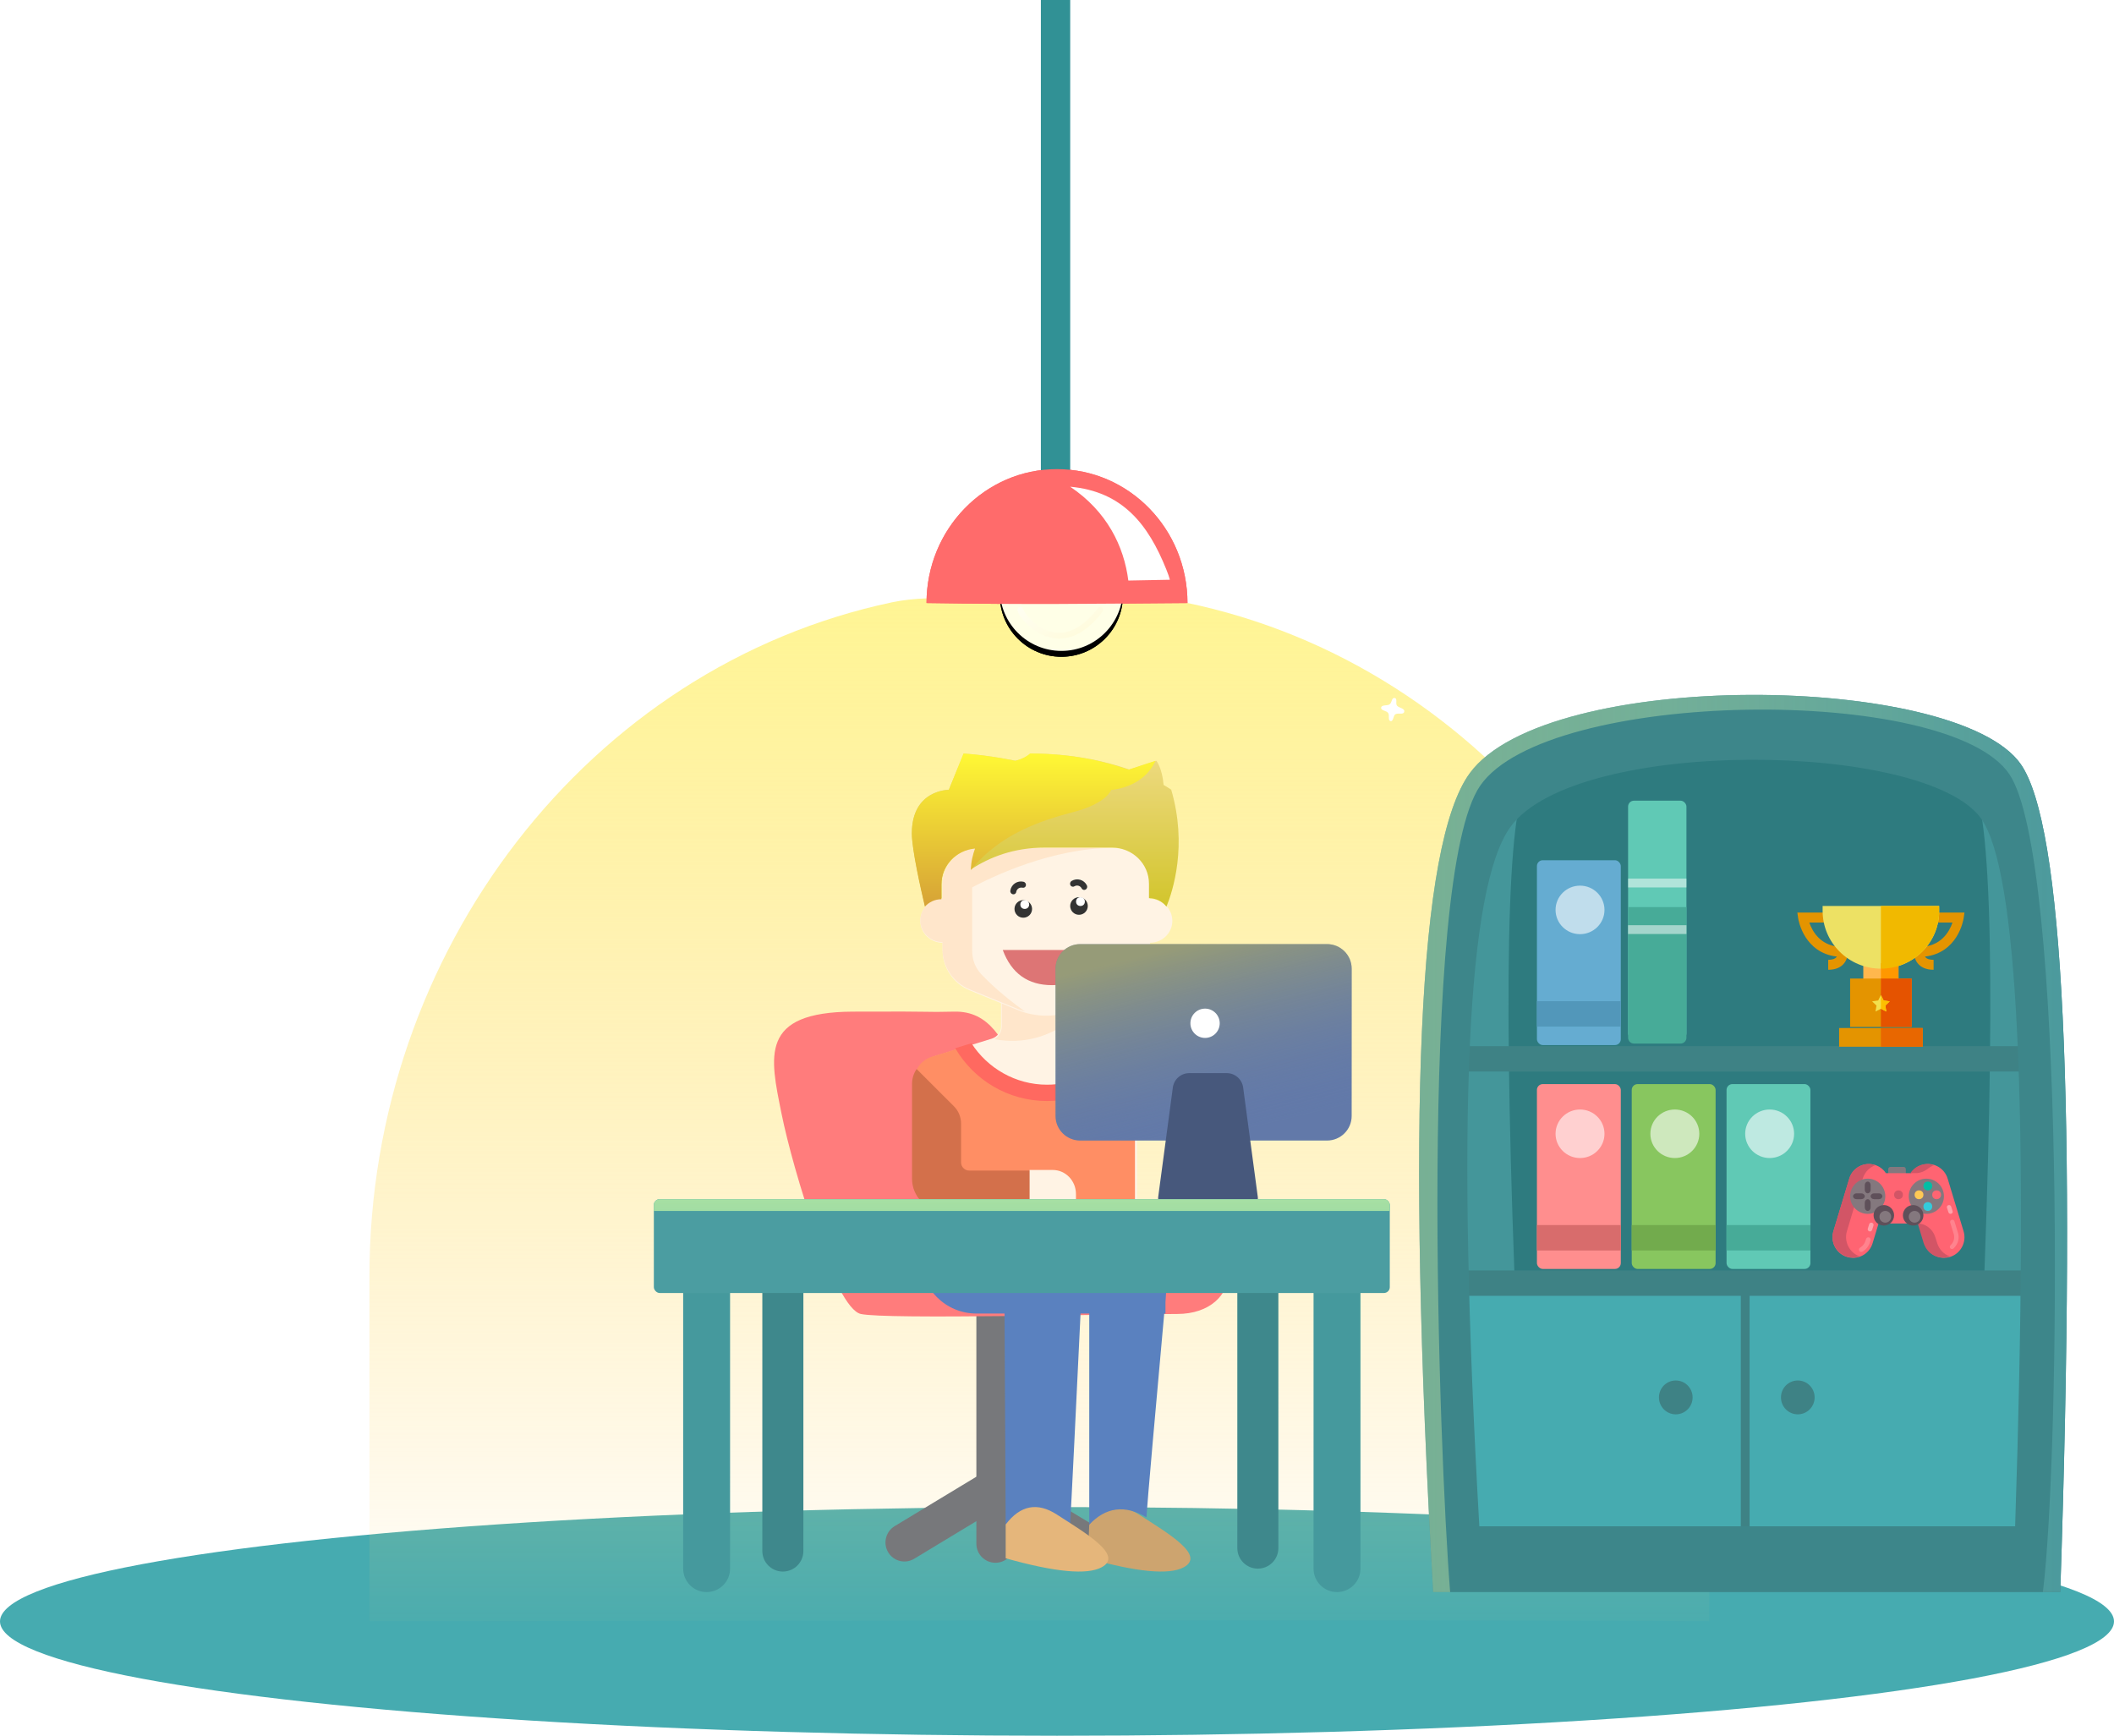 <?xml version="1.0" encoding="UTF-8" standalone="no"?>
<svg width="721px" height="592px" viewBox="0 0 721 592" version="1.1" xmlns="http://www.w3.org/2000/svg" xmlns:xlink="http://www.w3.org/1999/xlink">
    <!-- Generator: Sketch 48.2 (47327) - http://www.bohemiancoding.com/sketch -->
    <title>Group 9</title>
    <desc>Created with Sketch.</desc>
    <defs>
        <linearGradient x1="50%" y1="-5.392%" x2="50%" y2="100%" id="linearGradient-1">
            <stop stop-color="#FFF68F" offset="0%"></stop>
            <stop stop-color="#FFD877" stop-opacity="0.032" offset="100%"></stop>
        </linearGradient>
        <circle id="path-2" cx="46" cy="41" r="21"></circle>
        <filter x="-56.0%" y="-51.2%" width="211.9%" height="211.9%" filterUnits="objectBoundingBox" id="filter-3">
            <feOffset dx="0" dy="2" in="SourceAlpha" result="shadowOffsetOuter1"></feOffset>
            <feGaussianBlur stdDeviation="7.5" in="shadowOffsetOuter1" result="shadowBlurOuter1"></feGaussianBlur>
            <feColorMatrix values="0 0 0 0 0.993   0 0 0 0 0.962   0 0 0 0 0.962  0 0 0 1 0" type="matrix" in="shadowBlurOuter1"></feColorMatrix>
        </filter>
        <linearGradient x1="-9.519%" y1="-30.44%" x2="100%" y2="100%" id="linearGradient-4">
            <stop stop-color="#FFFFFF" offset="0%"></stop>
            <stop stop-color="#FFF8C7" offset="100%"></stop>
        </linearGradient>
        <linearGradient x1="100%" y1="55.129%" x2="0%" y2="55.129%" id="linearGradient-5">
            <stop stop-color="#49989D" offset="0%"></stop>
            <stop stop-color="#B3DB9F" stop-opacity="0.491" offset="100%"></stop>
        </linearGradient>
        <filter x="-103.0%" y="-97.8%" width="306.0%" height="298.1%" filterUnits="objectBoundingBox" id="filter-6">
            <feOffset dx="0" dy="2" in="SourceAlpha" result="shadowOffsetOuter1"></feOffset>
            <feGaussianBlur stdDeviation="51.5" in="shadowOffsetOuter1" result="shadowBlurOuter1"></feGaussianBlur>
            <feColorMatrix values="0 0 0 0 0.661   0 0 0 0 0.597   0 0 0 0 0.316  0 0 0 1 0" type="matrix" in="shadowBlurOuter1" result="shadowMatrixOuter1"></feColorMatrix>
            <feMerge>
                <feMergeNode in="shadowMatrixOuter1"></feMergeNode>
                <feMergeNode in="SourceGraphic"></feMergeNode>
            </feMerge>
        </filter>
        <linearGradient x1="50%" y1="0%" x2="50%" y2="100%" id="linearGradient-7">
            <stop stop-color="#EEDA82" offset="0%"></stop>
            <stop stop-color="#D2C52C" offset="100%"></stop>
        </linearGradient>
        <linearGradient x1="50%" y1="0%" x2="50%" y2="100%" id="linearGradient-8">
            <stop stop-color="#FFF835" offset="0%"></stop>
            <stop stop-color="#D6A236" offset="100%"></stop>
        </linearGradient>
        <linearGradient x1="17.161%" y1="10.327%" x2="50%" y2="100%" id="linearGradient-9">
            <stop stop-color="#CABD47" stop-opacity="0.501" offset="0%"></stop>
            <stop stop-color="#6279A9" stop-opacity="0" offset="100%"></stop>
        </linearGradient>
        <linearGradient x1="36.55%" y1="-1494.929%" x2="50%" y2="1785.82%" id="linearGradient-10">
            <stop stop-color="#EEF5C9" offset="0%"></stop>
            <stop stop-color="#DAFF3A" stop-opacity="0" offset="100%"></stop>
        </linearGradient>
        <circle id="path-11" cx="46" cy="201" r="21"></circle>
        <filter x="-56.0%" y="-51.2%" width="211.9%" height="211.9%" filterUnits="objectBoundingBox" id="filter-12">
            <feOffset dx="0" dy="2" in="SourceAlpha" result="shadowOffsetOuter1"></feOffset>
            <feGaussianBlur stdDeviation="7.5" in="shadowOffsetOuter1" result="shadowBlurOuter1"></feGaussianBlur>
            <feColorMatrix values="0 0 0 0 0.993   0 0 0 0 0.962   0 0 0 0 0.962  0 0 0 1 0" type="matrix" in="shadowBlurOuter1"></feColorMatrix>
        </filter>
    </defs>
    <g id="Fold-2a-Copy-20" stroke="none" stroke-width="1" fill="none" fill-rule="evenodd" transform="translate(-280, 0)">
        <g id="Group-9" transform="translate(280, 0)">
            <g id="Group-8">
                <g id="Group-7">
                    <g id="Group-5" transform="translate(0, 160)">
                        <g id="Group-3" transform="translate(0, 354)" fill="#46ABB0">
                            <g id="Group-2-Copy">
                                <ellipse id="Oval-8" cx="360.5" cy="39" rx="360.5" ry="39"></ellipse>
                            </g>
                        </g>
                        <path d="M582.956,392.932 C583.442,295.666 582.956,337.119 582.956,275.225 C582.956,164.047 508.223,66.718 403.925,45.434 C389.167,42.422 370.121,45.434 354.478,45.434 C338.271,45.434 319.433,42.207 304.181,45.434 C200.679,67.333 126,164.615 126,275.225 C126,328.202 126,290.779 126,351.755 C126,362.247 126,375.652 126,392.932 C190.931,392.932 486.316,392.316 582.956,392.932 Z" id="Oval-17" fill="url(#linearGradient-1)"></path>
                        <path d="M302.923,369.423 C301.087,366.348 302.076,362.358 305.13,360.511 L335.86,341.929 C338.915,340.081 342.879,341.076 344.715,344.15 C346.55,347.225 345.562,351.215 342.507,353.062 L311.778,371.644 C308.723,373.492 304.758,372.497 302.923,369.423 Z" id="Rectangle-16-Copy-5" fill="#77787B"></path>
                        <path d="M375.715,369.423 C373.879,372.497 369.915,373.492 366.86,371.644 L336.13,353.062 C333.076,351.215 332.087,347.225 333.923,344.15 C335.758,341.076 339.723,340.081 342.778,341.929 L373.507,360.511 C376.562,362.358 377.55,366.348 375.715,369.423 Z" id="Rectangle-16-Copy-6" fill="#77787B"></path>
                        <path d="M339.5,260 L339.5,260 C343.09,260 346,262.91 346,266.5 L346,366.5 C346,370.09 343.09,373 339.5,373 L339.5,373 C335.91,373 333,370.09 333,366.5 L333,266.5 C333,262.91 335.91,260 339.5,260 Z" id="Rectangle-16-Copy-4" fill="#77787B"></path>
                        <path d="M266.546,219.804 C262.611,200.25 258.909,185.184 290.888,185.033 C322.868,184.883 313.422,185.304 325.456,185.033 C337.489,184.763 342.386,194.721 347.934,207.201 C353.482,219.681 363.548,258.479 366.21,261.099 C379.914,260.99 377.543,261.099 401.459,261.099 C425.375,261.099 424.313,288.15 401.459,288.15 C378.605,288.15 302.398,290.063 293.601,288.15 C284.803,286.236 270.482,239.359 266.546,219.804 Z" id="Path-21" fill="#FF7C7C"></path>
                        <path d="M241,250 L241,250 C245.418,250 249,253.582 249,258 L249,375 C249,379.418 245.418,383 241,383 L241,383 C236.582,383 233,379.418 233,375 L233,258 C233,253.582 236.582,250 241,250 Z" id="Rectangle-16" fill="#45999D"></path>
                        <path d="M267,250 L267,250 C270.866,250 274,253.134 274,257 L274,369 C274,372.866 270.866,376 267,376 L267,376 C263.134,376 260,372.866 260,369 L260,257 C260,253.134 263.134,250 267,250 Z" id="Rectangle-16-Copy-2" fill="#3E888C"></path>
                        <path d="M429,249 L429,249 C432.866,249 436,252.134 436,256 L436,368 C436,371.866 432.866,375 429,375 L429,375 C425.134,375 422,371.866 422,368 L422,256 C422,252.134 425.134,249 429,249 Z" id="Rectangle-16-Copy-3" fill="#3E888C"></path>
                        <path d="M456,250 L456,250 C460.418,250 464,253.582 464,258 L464,375 C464,379.418 460.418,383 456,383 L456,383 C451.582,383 448,379.418 448,375 L448,258 C448,253.582 451.582,250 456,250 Z" id="Rectangle-16-Copy" fill="#45999D"></path>
                        <g id="Group-6" transform="translate(316, 0)">
                            <g id="Oval-15">
                                <use fill="black" fill-opacity="1" filter="url(#filter-3)" xlink:href="#path-2"></use>
                                <use fill="#FFFFE7" fill-rule="evenodd" xlink:href="#path-2"></use>
                            </g>
                            <path d="M89,45.673 C89,20.449 69.077,0 44.5,0 C19.923,0 0,20.449 0,45.673 C37.819,46.238 50.308,45.958 89,45.673 Z" id="Oval-12" fill="#FF6B6B"></path>
                            <path d="M49,6 C61.531,14.412 67.336,26.277 68.828,38 L83,37.73 C82.795,36.896 82.39,35.725 81.784,34.217 C75.582,18.766 66.826,7.625 49,6 Z" id="Path-24" fill="#FFFFFF"></path>
                            <path d="M32,48 C33.001,51.334 45.606,66.036 59.253,48" id="Path-26" stroke="url(#linearGradient-4)" stroke-width="2" opacity="0.682" stroke-linecap="round"></path>
                        </g>
                        <g id="Group-14" transform="translate(484, 77)">
                            <path d="M19.592,35.803 C45.11,1.209 180.159,2.881 201.366,32.777 C215.504,52.708 219.862,143.301 214.441,304.557 L7.497,304.557 C-1.452,148.45 2.58,58.865 19.592,35.803 Z" id="Rectangle-5-Copy-2" fill="#2E7B7F"></path>
                            <rect id="Rectangle-7" fill="#46ABB0" x="110.5" y="203.519" width="100.455" height="83.717"></rect>
                            <path d="M32.528,197.726 C28.43,87.036 30.503,30.269 38.747,27.425 C5.387,36.783 7.751,174.232 9.441,194.042 C10.568,207.248 18.263,208.477 32.528,197.726 Z" id="Path-23" fill="#44969A"></path>
                            <path d="M210.476,197.726 C206.378,87.036 208.451,30.269 216.695,27.425 C183.335,36.783 185.699,174.232 187.389,194.042 C188.516,207.248 196.211,208.477 210.476,197.726 Z" id="Path-23-Copy" fill="#44969A" transform="translate(201.627, 116.193) scale(-1, 1) translate(-201.627, -116.193) "></path>
                            <rect id="Rectangle-7-Copy" fill="#46ABB0" x="10.045" y="203.519" width="100.455" height="83.717"></rect>
                            <path d="M111.218,203.519 L111.218,288.679" id="Path-22" stroke="#3E8285" stroke-width="3"></path>
                            <rect id="Rectangle-6-Copy" fill="#3E8285" x="11.481" y="196.302" width="196.604" height="8.66"></rect>
                            <rect id="Rectangle-6" fill="#3E8285" x="11.481" y="119.802" width="196.604" height="8.66"></rect>
                            <path d="M17.283,26.707 C43.658,-9.243 183.238,-7.506 205.157,23.562 C219.769,44.275 224.274,138.421 218.67,306 L4.782,306 C-4.467,143.772 -0.3,50.674 17.283,26.707 Z M31.219,44.941 C16.197,65.417 12.637,144.958 20.539,283.562 L203.279,283.562 C208.067,140.386 204.218,59.95 191.734,42.254 C173.007,15.71 53.753,14.226 31.219,44.941 Z" id="Combined-Shape" fill="#3D868A"></path>
                            <path d="M212.749,306 C218.649,258.599 220.681,55.774 201.308,27.053 C180.563,-3.702 43.562,-2.16 20.798,31.02 C-0.49,62.049 6.766,258.567 10.587,306 L4.782,306 C-4.467,143.772 -0.3,50.674 17.283,26.707 C43.658,-9.243 183.238,-7.506 205.157,23.562 C219.769,44.275 224.274,138.421 218.67,306 L212.749,306 Z" id="Combined-Shape" fill="url(#linearGradient-5)"></path>
                            <ellipse id="Oval-7" fill="#3E8285" cx="129.156" cy="239.604" rx="5.74" ry="5.774"></ellipse>
                            <ellipse id="Oval-7-Copy-3" fill="#3E8285" cx="87.539" cy="239.604" rx="5.74" ry="5.774"></ellipse>
                            <g id="Group-4" transform="translate(40.182, 36.085)">
                                <g id="Group-12" transform="translate(31.093, 0)">
                                    <rect id="Rectangle-9-Copy" fill="#60C9B5" x="0" y="0" width="19.9" height="81.36" rx="2"></rect>
                                    <path d="M0,36.299 L19.9,36.299 L19.9,80.837 C19.9,81.941 19.004,82.837 17.9,82.837 L2,82.837 C0.895,82.837 4.05948992e-15,81.941 0,80.837 L0,36.299 Z" id="Rectangle-9-Copy-2" fill="#47AB98"></path>
                                    <path d="M0,43.97 L19.9,43.97" id="Path-20" stroke="#FFFFFF" stroke-width="3" opacity="0.504"></path>
                                    <path d="M0,28.083 L19.9,28.083" id="Path-20-Copy" stroke="#FFFFFF" stroke-width="3" opacity="0.504"></path>
                                </g>
                                <g id="Group-11" transform="translate(0, 20.027)">
                                    <rect id="Rectangle-9" fill="#65ACD1" x="0" y="0.278" width="28.606" height="63.048" rx="2"></rect>
                                    <ellipse id="Oval-11" fill="#FFFFFF" opacity="0.586" cx="14.7" cy="17.222" rx="8.343" ry="8.275"></ellipse>
                                    <rect id="Rectangle-10" fill="#5297BA" x="0" y="48.352" width="28.606" height="8.669"></rect>
                                </g>
                                <g id="Group-11-Copy" transform="translate(0, 96.381)">
                                    <rect id="Rectangle-9" fill="#FF8E8E" x="0" y="0.278" width="28.606" height="63.048" rx="2"></rect>
                                    <ellipse id="Oval-11" fill="#FFFFFF" opacity="0.586" cx="14.7" cy="17.222" rx="8.343" ry="8.275"></ellipse>
                                    <rect id="Rectangle-10" fill="#D86C6C" x="0" y="48.352" width="28.606" height="8.669"></rect>
                                </g>
                                <g id="Group-11-Copy-2" transform="translate(32.337, 96.381)">
                                    <rect id="Rectangle-9" fill="#88C65F" x="0" y="0.278" width="28.606" height="63.048" rx="2"></rect>
                                    <ellipse id="Oval-11" fill="#FFFFFF" opacity="0.586" cx="14.7" cy="17.222" rx="8.343" ry="8.275"></ellipse>
                                    <rect id="Rectangle-10" fill="#72AB4D" x="0" y="48.352" width="28.606" height="8.669"></rect>
                                </g>
                                <g id="Group-11-Copy-3" transform="translate(64.674, 96.381)">
                                    <rect id="Rectangle-9" fill="#60C9B5" x="0" y="0.278" width="28.606" height="63.048" rx="2"></rect>
                                    <ellipse id="Oval-11" fill="#FFFFFF" opacity="0.586" cx="14.7" cy="17.222" rx="8.343" ry="8.275"></ellipse>
                                    <rect id="Rectangle-10" fill="#47AB98" x="0" y="48.352" width="28.606" height="8.669"></rect>
                                </g>
                            </g>
                        </g>
                        <g id="Group-2" filter="url(#filter-6)" transform="translate(310, 95)">
                            <g id="student-copy" transform="translate(0, 80)" fill-rule="nonzero">
                                <path d="M31.413,0 L31.413,12.955 C31.413,14.925 30.133,16.665 28.256,17.245 L8.658,23.296 C4.905,24.455 2.344,27.935 2.344,31.875 L2.344,64.517 C2.344,70.714 7.349,75.738 13.524,75.738 L19.114,75.738 L77.812,75.738 L77.812,0 L31.413,0 Z" id="Shape" fill="#FFF3E4"></path>
                                <path d="M46.347,33.708 C35.525,33.708 25.984,28.013 20.5,19.479 L7.939,23.354 C4.186,24.512 1.625,27.988 1.625,31.924 L1.625,64.53 C1.625,70.72 6.631,75.738 12.805,75.738 L18.396,75.738 L77.094,75.738 L77.094,2.885 C77.094,19.838 63.258,33.708 46.347,33.708 Z" id="Shape" fill="#FF8E64"></path>
                                <g id="Group" transform="translate(0.906, 2.164)">
                                    <path d="M76.852,0.163 C76.852,17.006 63.054,30.787 46.19,30.787 C35.397,30.787 25.882,25.129 20.414,16.65 L14.893,18.347 C21.174,29.105 32.821,36.355 46.19,36.355 C59.121,36.355 70.439,29.569 76.852,19.389 L76.852,0.163 Z" id="Shape" fill="#FF6960"></path>
                                    <path d="M47.54,60.071 L19.665,60.071 C18.125,60.071 16.877,58.824 16.877,57.286 L16.877,44.042 C16.877,41.827 15.996,39.702 14.428,38.136 L1.722,25.445 C0.734,26.891 0.153,28.618 0.153,30.458 L0.153,62.854 C0.153,69.005 5.145,73.99 11.302,73.99 L16.877,73.99 L55.902,73.99 L55.902,68.422 C55.902,63.81 52.158,60.071 47.54,60.071 Z" id="Shape" fill="#D3704B"></path>
                                </g>
                                <path d="M41.156,62.033 L49.062,62.033 C53.429,62.033 56.969,65.714 56.969,70.256 L56.969,75.738 L41.156,75.738 L41.156,62.033 Z" id="Shape" fill="#FFF3E4"></path>
                            </g>
                            <path d="M40,76 C41.897,81.333 45.476,84 50.736,84 C55.997,84 60.085,81.333 63,76 L40,76 Z" id="Path-3" fill="#FFFFFF"></path>
                            <g id="Group-9-Copy" transform="translate(1, 0)" fill-rule="nonzero">
                                <path d="M60.667,84.409 L30.672,84.409 L30.672,93.003 C30.672,94.873 29.676,96.52 28.167,97.438 C49.13,101.251 60.667,84.409 60.667,84.409 Z" id="Shape" fill="#FFE6CB"></path>
                                <path d="M81.25,49.606 L81.25,44.63 C81.25,37.76 75.591,32.19 68.611,32.19 L23.111,32.19 C16.131,32.19 10.472,37.76 10.472,44.63 L10.472,49.606 C6.284,49.606 2.889,52.948 2.889,57.071 C2.889,61.193 6.284,64.535 10.472,64.535 L10.472,67.023 C10.472,73.05 14.154,78.485 19.805,80.804 L36.138,87.502 C39.219,88.766 42.524,89.416 45.861,89.416 C49.198,89.416 52.503,88.765 55.583,87.502 L71.917,80.803 C77.569,78.486 81.25,73.05 81.25,67.023 L81.25,64.535 C85.438,64.535 88.833,61.193 88.833,57.071 C88.833,52.948 85.438,49.606 81.25,49.606 Z" id="Shape" fill="#FFF3E4"></path>
                                <path d="M23.742,75.358 C21.694,73.211 20.584,70.377 20.584,67.441 L20.584,45.627 C27.56,41.937 47.947,32.19 68.611,32.19 L23.111,32.19 C22.241,32.19 21.398,32.289 20.583,32.462 L20.583,32.439 C14.815,33.584 10.472,38.569 10.472,44.548 L10.472,49.491 C6.284,49.491 2.889,52.811 2.889,56.906 C2.889,61.001 6.284,64.321 10.472,64.321 L10.472,66.793 C10.472,72.78 14.154,78.179 19.805,80.482 L36.138,87.136 C36.937,87.462 37.753,87.742 38.58,87.985 C31.361,82.822 26.557,78.309 23.742,75.358 Z" id="Shape" fill="#FFE6CB"></path>
                                <path d="M88.452,12.334 C88.452,12.334 87.547,11.686 85.858,10.712 C85.4,5.023 83.397,2.467 83.397,2.467 L74.173,5.468 C66.136,2.635 54.835,0 40.435,0 C40.435,0 38.777,1.696 35.381,2.467 C35.381,2.467 26.772,0.617 17.69,0 L12.636,12.334 C12.636,12.334 0,12.232 0,27.135 C0,32.612 3.134,46.286 4.464,51.841 C5.852,50.316 7.855,49.337 10.109,49.337 L10.109,44.403 C10.109,37.653 15.67,32.185 22.562,32.087 C20.622,36.196 20.218,39.47 20.218,39.47 C26.536,35.358 34.749,32.069 45.49,32.069 L68.234,32.069 C75.213,32.069 80.87,37.591 80.87,44.403 L80.87,49.337 C83.305,49.337 85.448,50.477 86.835,52.219 C89.026,46.836 94.033,31.32 88.452,12.334 Z" id="Shape" fill="url(#linearGradient-7)"></path>
                                <path d="M83.056,2.485 L73.869,5.508 C65.865,2.654 54.611,0 40.27,0 C40.27,0 38.618,1.708 35.236,2.485 C35.236,2.485 26.663,0.621 17.618,0 L12.584,12.424 C12.584,12.424 0,12.321 0,27.333 C0,32.85 3.121,46.623 4.445,52.219 C5.828,50.683 7.822,49.697 10.067,49.697 L10.067,44.727 C10.067,38.241 15.12,32.977 21.54,32.414 C20.866,34.267 20.135,36.907 20.135,39.757 C30.045,27.333 44.121,22.851 55.371,19.879 C66.539,16.928 67.955,12.424 67.955,12.424 C67.955,12.424 78.966,11.803 83.056,2.485 Z" id="Shape" fill="url(#linearGradient-8)"></path>
                            </g>
                            <path d="M32,67 C34.969,75 40.571,79 48.805,79 C57.039,79 63.437,75 68,67 L32,67 Z" id="Path-3-Copy" fill="#DD7575"></path>
                            <path d="M142.583,132 L58.417,132 C53.768,132 50,128.25 50,123.625 L50,73.375 C50,68.75 53.768,65 58.417,65 L142.583,65 C147.232,65 151,68.75 151,73.375 L151,123.625 C151,128.251 147.231,132 142.583,132 Z" id="Shape" fill="#6279A9" fill-rule="nonzero"></path>
                            <path d="M142.583,132 L58.417,132 C53.768,132 50,128.25 50,123.625 L50,73.375 C50,68.75 53.768,65 58.417,65 L142.583,65 C147.232,65 151,68.75 151,73.375 L151,123.625 C151,128.251 147.231,132 142.583,132 Z" id="Shape" fill="url(#linearGradient-9)" fill-rule="nonzero"></path>
                            <path d="M119,151.353 L113.989,113.9 C113.613,111.095 111.212,109 108.372,109 L95.628,109 C92.788,109 90.386,111.095 90.011,113.9 L85,151.353 L85,157 L119,157 L119,151.353 L119,151.353 Z" id="Shape" fill="#47587C" fill-rule="nonzero"></path>
                            <circle id="Oval" fill="#FFFFFF" fill-rule="nonzero" cx="101" cy="92" r="5"></circle>
                            <circle id="Oval-2" fill="#333333" cx="58" cy="52" r="3"></circle>
                            <circle id="Oval-2-Copy" fill="#333333" cx="39" cy="53" r="3"></circle>
                            <path d="M39.707,45.189 C40.098,45.603 40.098,46.275 39.707,46.688 C39.316,47.103 38.683,47.103 38.293,46.688 C37.948,46.323 37.489,46.121 37,46.121 C36.511,46.121 36.052,46.323 35.707,46.688 C35.512,46.897 35.256,47 35,47 C34.745,47 34.488,46.897 34.293,46.688 C33.902,46.275 33.902,45.603 34.293,45.189 C35.016,44.423 35.977,44 37,44 C38.023,44 38.984,44.423 39.707,45.189 Z" id="Shape-Copy" fill="#333333" fill-rule="nonzero" transform="translate(37, 45.5) rotate(-34) translate(-37, -45.5) "></path>
                            <path d="M60.707,44.189 C61.098,44.603 61.098,45.275 60.707,45.688 C60.316,46.103 59.683,46.103 59.293,45.688 C58.948,45.323 58.489,45.121 58,45.121 C57.511,45.121 57.052,45.323 56.707,45.688 C56.512,45.897 56.256,46 56,46 C55.745,46 55.488,45.897 55.293,45.688 C54.902,45.275 54.902,44.603 55.293,44.189 C56.016,43.423 56.977,43 58,43 C59.023,43 59.984,43.423 60.707,44.189 Z" id="Shape" fill="#333333" fill-rule="nonzero" transform="translate(58, 44.5) rotate(16) translate(-58, -44.5) "></path>
                        </g>
                        <path d="M371.5,360 L371,371.469 C387.855,376.216 398.775,377.233 403.76,374.52 C411.238,370.452 398.419,362.992 388.448,356.55 C381.801,352.255 376.152,353.405 371.5,360 Z" id="Path-7-Copy" fill="#CDA46F"></path>
                        <path d="M342.5,268 L343,360 C350.333,355.333 357.667,355.167 365,359.5 C365.333,354.167 366.833,323.667 369.5,268 L342.5,268 Z" id="Path-5" fill="#5A81BF"></path>
                        <path d="M371.5,272 L371.5,360 C377.167,354 383.667,353.167 391,357.5 C391.333,352.167 393.833,323.667 398.5,272 L371.5,272 Z" id="Path-5-Copy" fill="#5A81BF"></path>
                        <path d="M343,359.941 L343,371.469 C359.855,376.216 370.775,377.233 375.76,374.52 C383.238,370.452 370.419,362.992 360.448,356.55 C353.801,352.255 347.985,353.385 343,359.941 Z" id="Path-7-Copy-2" fill="#E5B67B"></path>
                        <path d="M314,269 L397.5,269 L397.5,288 L333,288 C322.507,288 314,279.493 314,269 Z" id="Rectangle-4" fill="#5A81BF"></path>
                        <rect id="Rectangle-13" fill="#4B9DA1" x="223" y="249" width="251" height="32" rx="2"></rect>
                        <path d="M225,249 L472,249 C473.105,249 474,249.895 474,251 L474,253 L223,253 L223,251 C223,249.895 223.895,249 225,249 Z" id="Rectangle-17" fill="#5CBFC4"></path>
                        <path d="M225,249 L472,249 C473.105,249 474,249.895 474,251 L474,253 L223,253 L223,251 C223,249.895 223.895,249 225,249 Z" id="Rectangle-17" fill="url(#linearGradient-10)"></path>
                    </g>
                    <g id="Group-16" transform="translate(63, 126)" fill="#FFFFFF">
                        <circle id="Oval-7-Copy" transform="translate(448.055, 51.055) rotate(10) translate(-448.055, -51.055) " cx="448.055" cy="51.055" r="3.5"></circle>
                        <circle id="Oval-7-Copy-2" transform="translate(4.055, 149.055) rotate(10) translate(-4.055, -149.055) " cx="4.055" cy="149.055" r="3.5"></circle>
                        <circle id="Oval-7-Copy-5" transform="translate(14.055, 247.055) rotate(10) translate(-14.055, -247.055) " cx="14.055" cy="247.055" r="3.5"></circle>
                        <path d="M412,120 C412.959,120 412.506,117.978 413.195,117.415 C414.093,116.682 416,117.25 416,116 C416,114.813 414.016,115.153 413.195,114.42 C412.487,113.789 413.022,112 412,112 C410.846,112 411.394,113.638 410.664,114.42 C409.996,115.135 408,114.945 408,116 C408,117.103 409.941,116.692 410.664,117.415 C411.388,118.141 410.894,120 412,120 Z" id="Oval-11-Copy-11" transform="translate(412, 116) rotate(10) translate(-412, -116) "></path>
                        <path d="M387.634,13.634 C388.593,13.634 388.139,11.612 388.828,11.049 C389.727,10.316 391.634,10.884 391.634,9.634 C391.634,8.447 389.65,8.786 388.828,8.054 C388.121,7.423 388.656,5.634 387.634,5.634 C386.48,5.634 387.028,7.272 386.297,8.054 C385.63,8.769 383.634,8.579 383.634,9.634 C383.634,10.737 385.575,10.326 386.297,11.049 C387.021,11.775 386.528,13.634 387.634,13.634 Z" id="Oval-11-Copy-17" transform="translate(387.634, 9.634) rotate(10) translate(-387.634, -9.634) "></path>
                        <path d="M107.634,8.634 C108.593,8.634 108.139,6.612 108.828,6.049 C109.727,5.316 111.634,5.884 111.634,4.634 C111.634,3.447 109.65,3.786 108.828,3.054 C108.121,2.423 108.656,0.634 107.634,0.634 C106.48,0.634 107.028,2.272 106.297,3.054 C105.63,3.769 103.634,3.579 103.634,4.634 C103.634,5.737 105.575,5.326 106.297,6.049 C107.021,6.775 106.528,8.634 107.634,8.634 Z" id="Oval-11-Copy-18" transform="translate(107.634, 4.634) rotate(10) translate(-107.634, -4.634) "></path>
                        <path d="M5.634,36.634 C6.593,36.634 6.139,34.612 6.828,34.049 C7.727,33.316 9.634,33.884 9.634,32.634 C9.634,31.447 7.65,31.786 6.828,31.054 C6.121,30.423 6.656,28.634 5.634,28.634 C4.48,28.634 5.028,30.272 4.297,31.054 C3.63,31.769 1.634,31.579 1.634,32.634 C1.634,33.737 3.575,33.326 4.297,34.049 C5.021,34.775 4.528,36.634 5.634,36.634 Z" id="Oval-11-Copy-15" transform="translate(5.634, 32.634) rotate(10) translate(-5.634, -32.634) "></path>
                        <path d="M65.634,95.634 C66.593,95.634 66.139,93.612 66.828,93.049 C67.727,92.316 69.634,92.884 69.634,91.634 C69.634,90.447 67.65,90.786 66.828,90.054 C66.121,89.423 66.656,87.634 65.634,87.634 C64.48,87.634 65.028,89.272 64.297,90.054 C63.63,90.769 61.634,90.579 61.634,91.634 C61.634,92.737 63.575,92.326 64.297,93.049 C65.021,93.775 64.528,95.634 65.634,95.634 Z" id="Oval-11-Copy-16" transform="translate(65.634, 91.634) rotate(10) translate(-65.634, -91.634) "></path>
                        <path d="M556.634,45.634 C557.593,45.634 557.139,43.612 557.828,43.049 C558.727,42.316 560.634,42.884 560.634,41.634 C560.634,40.447 558.65,40.786 557.828,40.054 C557.121,39.423 557.656,37.634 556.634,37.634 C555.48,37.634 556.028,39.272 555.297,40.054 C554.63,40.769 552.634,40.579 552.634,41.634 C552.634,42.737 554.575,42.326 555.297,43.049 C556.021,43.775 555.528,45.634 556.634,45.634 Z" id="Oval-11-Copy-12" transform="translate(556.634, 41.634) rotate(10) translate(-556.634, -41.634) "></path>
                    </g>
                    <g id="Group-6" transform="translate(316, 0)">
                        <g id="Oval-15">
                            <use fill="black" fill-opacity="1" filter="url(#filter-12)" xlink:href="#path-11"></use>
                            <use fill="#FFFFE7" fill-rule="evenodd" xlink:href="#path-11"></use>
                        </g>
                        <rect id="Rectangle-15" fill="#319195" x="39" y="0" width="10" height="166"></rect>
                        <path d="M89,205.673 C89,180.449 69.077,160 44.5,160 C19.923,160 0,180.449 0,205.673 C37.819,206.238 50.308,205.958 89,205.673 Z" id="Oval-12" fill="#FF6B6B"></path>
                        <path d="M49,166 C61.531,174.412 67.336,186.277 68.828,198 L83,197.73 C82.795,196.896 82.39,195.725 81.784,194.217 C75.582,178.766 66.826,167.625 49,166 Z" id="Path-24" fill="#FFFFFF"></path>
                        <path d="M32,208 C33.001,211.334 45.606,226.036 59.253,208" id="Path-26" stroke="url(#linearGradient-4)" stroke-width="2" opacity="0.682" stroke-linecap="round"></path>
                    </g>
                </g>
                <circle id="Oval" fill="#FFFFFF" fill-rule="nonzero" cx="349.5" cy="308.5" r="1.5"></circle>
                <circle id="Oval" fill="#FFFFFF" fill-rule="nonzero" cx="368.5" cy="307.5" r="1.5"></circle>
            </g>
            <g id="Group-8" transform="translate(613, 309)" fill-rule="nonzero">
                <g id="Group-7">
                    <g id="Group-6">
                        <rect id="Rectangle-path" fill="#E49400" x="14.25" y="41.625" width="28.5" height="6.375"></rect>
                        <rect id="Rectangle-path" fill="#FFB74D" x="22.5" y="19.5" width="12" height="9"></rect>
                        <path d="M47.149,2.25 L47.149,5.638 L52.915,5.638 C51.903,8.625 49.042,13.969 41.53,13.969 L41.53,14.344 L39.906,13.965 C39.832,14.293 39.234,17.232 41.006,19.495 C42.178,20.991 44.017,21.75 46.473,21.75 L46.473,18.362 C45.091,18.362 44.132,18.037 43.622,17.396 C43.585,17.349 43.55,17.299 43.518,17.249 C49.124,16.632 52.357,13.452 54.122,10.738 C56.209,7.532 56.696,4.328 56.716,4.193 L57,2.25 C57,2.25 47.149,2.25 47.149,2.25 Z" id="Shape" fill="#E49400"></path>
                        <path d="M15.47,14.344 L15.47,13.969 C7.956,13.969 5.096,8.623 4.085,5.638 L9.851,5.638 L9.851,2.25 L0,2.25 L0.284,4.193 C0.304,4.328 0.791,7.532 2.878,10.738 C4.643,13.452 7.876,16.632 13.483,17.249 C13.453,17.295 13.421,17.341 13.387,17.384 C12.879,18.033 11.917,18.362 10.527,18.362 L10.527,21.75 C12.983,21.75 14.822,20.991 15.994,19.495 C17.766,17.232 17.168,14.292 17.094,13.965 L15.47,14.344 Z" id="Shape" fill="#E49400"></path>
                        <path d="M48.375,1.704 C48.375,12.55 39.461,21.373 28.503,21.375 C17.54,21.375 8.625,12.551 8.625,1.704 L8.625,0 L48.36,0 L48.375,1.704 Z" id="Shape" fill="#EDE164"></path>
                        <rect id="Rectangle-path" fill="#E49400" x="18" y="24.75" width="21" height="16.5"></rect>
                        <rect id="Rectangle-path" fill="#FF9800" x="28.5" y="19.5" width="6" height="9"></rect>
                        <rect id="Rectangle-path" fill="#E86700" x="28.5" y="41.625" width="14.25" height="6.375"></rect>
                        <rect id="Rectangle-path" fill="#E55300" x="28.5" y="24.75" width="10.5" height="16.5"></rect>
                        <path d="M48.375,1.704 C48.375,12.55 39.459,21.373 28.5,21.375 L28.5,0 L48.36,0 L48.375,1.704 Z" id="Shape" fill="#F1B900"></path>
                        <polygon id="Shape" fill="#F3E04D" points="29.999 33.965 30.353 36 28.5 35.039 26.647 36 27.001 33.965 25.5 32.523 27.573 32.227 28.5 30.375 29.427 32.227 31.5 32.523"></polygon>
                        <polygon id="Shape" fill="#FDBF00" points="30.353 36 28.5 35.039 28.5 30.375 29.427 32.227 31.5 32.523 29.999 33.965"></polygon>
                    </g>
                </g>
            </g>
            <g id="gamepad-(1)" transform="translate(625, 397)" fill-rule="nonzero">
                <path d="M24.906,4 L19.094,4 C19.042,4 19,3.958 19,3.906 L19,1.75 C19,1.336 19.336,1 19.75,1 L24.25,1 C24.664,1 25,1.336 25,1.75 L25,3.906 C25,3.958 24.958,4 24.906,4 Z" id="Shape" fill="#84787E"></path>
                <path d="M44.695,22.931 L39.264,4.982 C38.721,3.188 37.515,1.712 35.869,0.83 C34.223,-0.053 32.335,-0.239 30.552,0.308 C29.004,0.782 27.682,1.775 26.786,3.125 L18.214,3.125 C17.318,1.775 15.996,0.782 14.449,0.308 C12.667,-0.237 10.778,-0.053 9.131,0.83 C7.485,1.712 6.279,3.188 5.736,4.982 L0.305,22.931 C-0.237,24.725 -0.053,26.625 0.825,28.28 C1.702,29.936 3.168,31.148 4.953,31.694 C5.615,31.897 6.3,32 6.987,32 C10.081,32 12.764,29.999 13.665,27.02 L15.632,20.521 C15.654,20.445 15.653,20.369 15.653,20.294 L29.348,20.299 C29.348,20.374 29.347,20.45 29.37,20.526 L31.335,27.02 C32.236,29.999 34.919,32 38.012,32 C38.7,32 39.384,31.897 40.047,31.694 C41.831,31.148 43.297,29.936 44.175,28.28 C45.053,26.625 45.237,24.725 44.695,22.931 Z" id="Shape" fill="#FF6472"></path>
                <g id="Group" fill="#D25566">
                    <path d="M34.617,0.412 C33.23,-0.089 31.729,-0.135 30.294,0.307 C28.759,0.78 27.448,1.769 26.56,3.116 L28.332,3.116 C29.903,3.116 31.393,2.516 32.623,1.528 C33.218,1.05 33.89,0.673 34.617,0.412 Z" id="Shape"></path>
                    <path d="M35.689,26.942 L35.014,24.837 C34.135,22.096 31.611,20.239 28.762,20.238 L20.14,20.235 C20.14,20.236 20.14,20.236 20.14,20.236 L29.101,20.24 C29.1,20.315 29.099,20.391 29.122,20.467 L31.011,26.743 C31.535,28.486 32.634,30.03 34.191,30.944 C35.924,31.961 37.899,32.16 39.709,31.603 C39.804,31.574 39.893,31.536 39.985,31.503 C37.959,30.778 36.346,29.125 35.689,26.942 Z" id="Shape"></path>
                    <path d="M5.437,28.199 C4.566,26.548 4.384,24.654 4.921,22.864 L10.306,4.968 C10.845,3.178 12.041,1.707 13.673,0.827 C13.981,0.661 14.3,0.528 14.622,0.412 C14.524,0.377 14.427,0.337 14.327,0.306 C12.56,-0.237 10.688,-0.053 9.054,0.827 C7.422,1.707 6.226,3.178 5.688,4.968 L0.303,22.864 C-0.235,24.654 -0.052,26.548 0.818,28.199 C1.688,29.849 3.142,31.058 4.911,31.603 C5.568,31.805 6.247,31.908 6.928,31.908 C7.741,31.908 8.523,31.764 9.253,31.503 C7.611,30.921 6.26,29.761 5.437,28.199 Z" id="Shape"></path>
                </g>
                <circle id="Oval" fill="#84787E" cx="12" cy="11" r="6"></circle>
                <circle id="Oval" fill="#5F505A" cx="17.5" cy="17.5" r="3.5"></circle>
                <path d="M12,10 C11.448,10 11,9.463 11,8.8 L11,7.2 C11,6.537 11.448,6 12,6 C12.552,6 13,6.537 13,7.2 L13,8.8 C13,9.463 12.552,10 12,10 Z" id="Shape" fill="#5F505A"></path>
                <path d="M12,16 C11.448,16 11,15.463 11,14.8 L11,13.2 C11,12.537 11.448,12 12,12 C12.552,12 13,12.537 13,13.2 L13,14.8 C13,15.463 12.552,16 12,16 Z" id="Shape" fill="#5F505A"></path>
                <path d="M9.8,12 L8.2,12 C7.537,12 7,11.552 7,11 C7,10.448 7.537,10 8.2,10 L9.8,10 C10.463,10 11,10.448 11,11 C11,11.552 10.463,12 9.8,12 Z" id="Shape" fill="#5F505A"></path>
                <path d="M15.8,12 L14.2,12 C13.537,12 13,11.552 13,11 C13,10.448 13.537,10 14.2,10 L15.8,10 C16.462,10 17,10.448 17,11 C17,11.552 16.462,12 15.8,12 Z" id="Shape" fill="#5F505A"></path>
                <circle id="Oval" fill="#84787E" cx="32" cy="11" r="6"></circle>
                <circle id="Oval" fill="#D25566" cx="22.5" cy="10.5" r="1.5"></circle>
                <circle id="Oval" fill="#84787E" cx="18" cy="18" r="2"></circle>
                <circle id="Oval" fill="#5F505A" cx="27.5" cy="17.5" r="3.5"></circle>
                <circle id="Oval" fill="#84787E" cx="28" cy="18" r="2"></circle>
                <circle id="Oval" fill="#00BEA5" cx="32.5" cy="7.5" r="1.5"></circle>
                <circle id="Oval" fill="#33CBDB" cx="32.5" cy="14.5" r="1.5"></circle>
                <circle id="Oval" fill="#FF6472" cx="35.5" cy="10.5" r="1.5"></circle>
                <circle id="Oval" fill="#FFC855" cx="29.5" cy="10.5" r="1.5"></circle>
                <path d="M9.801,30 C9.524,30 9.255,29.858 9.107,29.603 C8.886,29.224 9.018,28.74 9.401,28.522 C10.28,28.022 10.928,27.211 11.227,26.237 L11.434,25.562 C11.563,25.143 12.01,24.907 12.433,25.034 C12.855,25.162 13.093,25.604 12.965,26.022 L12.758,26.698 C12.34,28.058 11.431,29.193 10.199,29.895 C10.074,29.966 9.936,30 9.801,30 Z" id="Shape" fill="#FF838E"></path>
                <path d="M12.767,23 C12.692,23 12.618,22.99 12.544,22.968 C12.139,22.847 11.91,22.428 12.033,22.032 L12.5,20.532 C12.624,20.135 13.054,19.913 13.456,20.032 C13.861,20.153 14.09,20.572 13.967,20.968 L13.5,22.468 C13.399,22.792 13.095,23 12.767,23 Z" id="Shape" fill="#FFA2AA"></path>
                <path d="M40.75,29 C40.544,29 40.34,28.917 40.191,28.753 C39.915,28.448 39.941,27.979 40.25,27.705 C40.576,27.416 40.847,27.073 41.056,26.685 C41.528,25.81 41.627,24.806 41.336,23.858 L40.136,19.958 C40.016,19.566 40.24,19.152 40.636,19.032 C41.033,18.913 41.451,19.134 41.571,19.526 L42.771,23.426 C43.178,24.754 43.04,26.159 42.379,27.383 C42.088,27.924 41.708,28.405 41.25,28.811 C41.107,28.938 40.929,29 40.75,29 Z" id="Shape" fill="#FF838E"></path>
                <path d="M40.256,17 C39.938,17 39.643,16.805 39.545,16.501 L39.032,14.908 C38.913,14.537 39.135,14.144 39.527,14.03 C39.922,13.918 40.335,14.127 40.455,14.499 L40.968,16.092 C41.087,16.464 40.865,16.856 40.473,16.97 C40.401,16.99 40.327,17 40.256,17 Z" id="Shape" fill="#FFA2AA"></path>
            </g>
        </g>
    </g>
</svg>